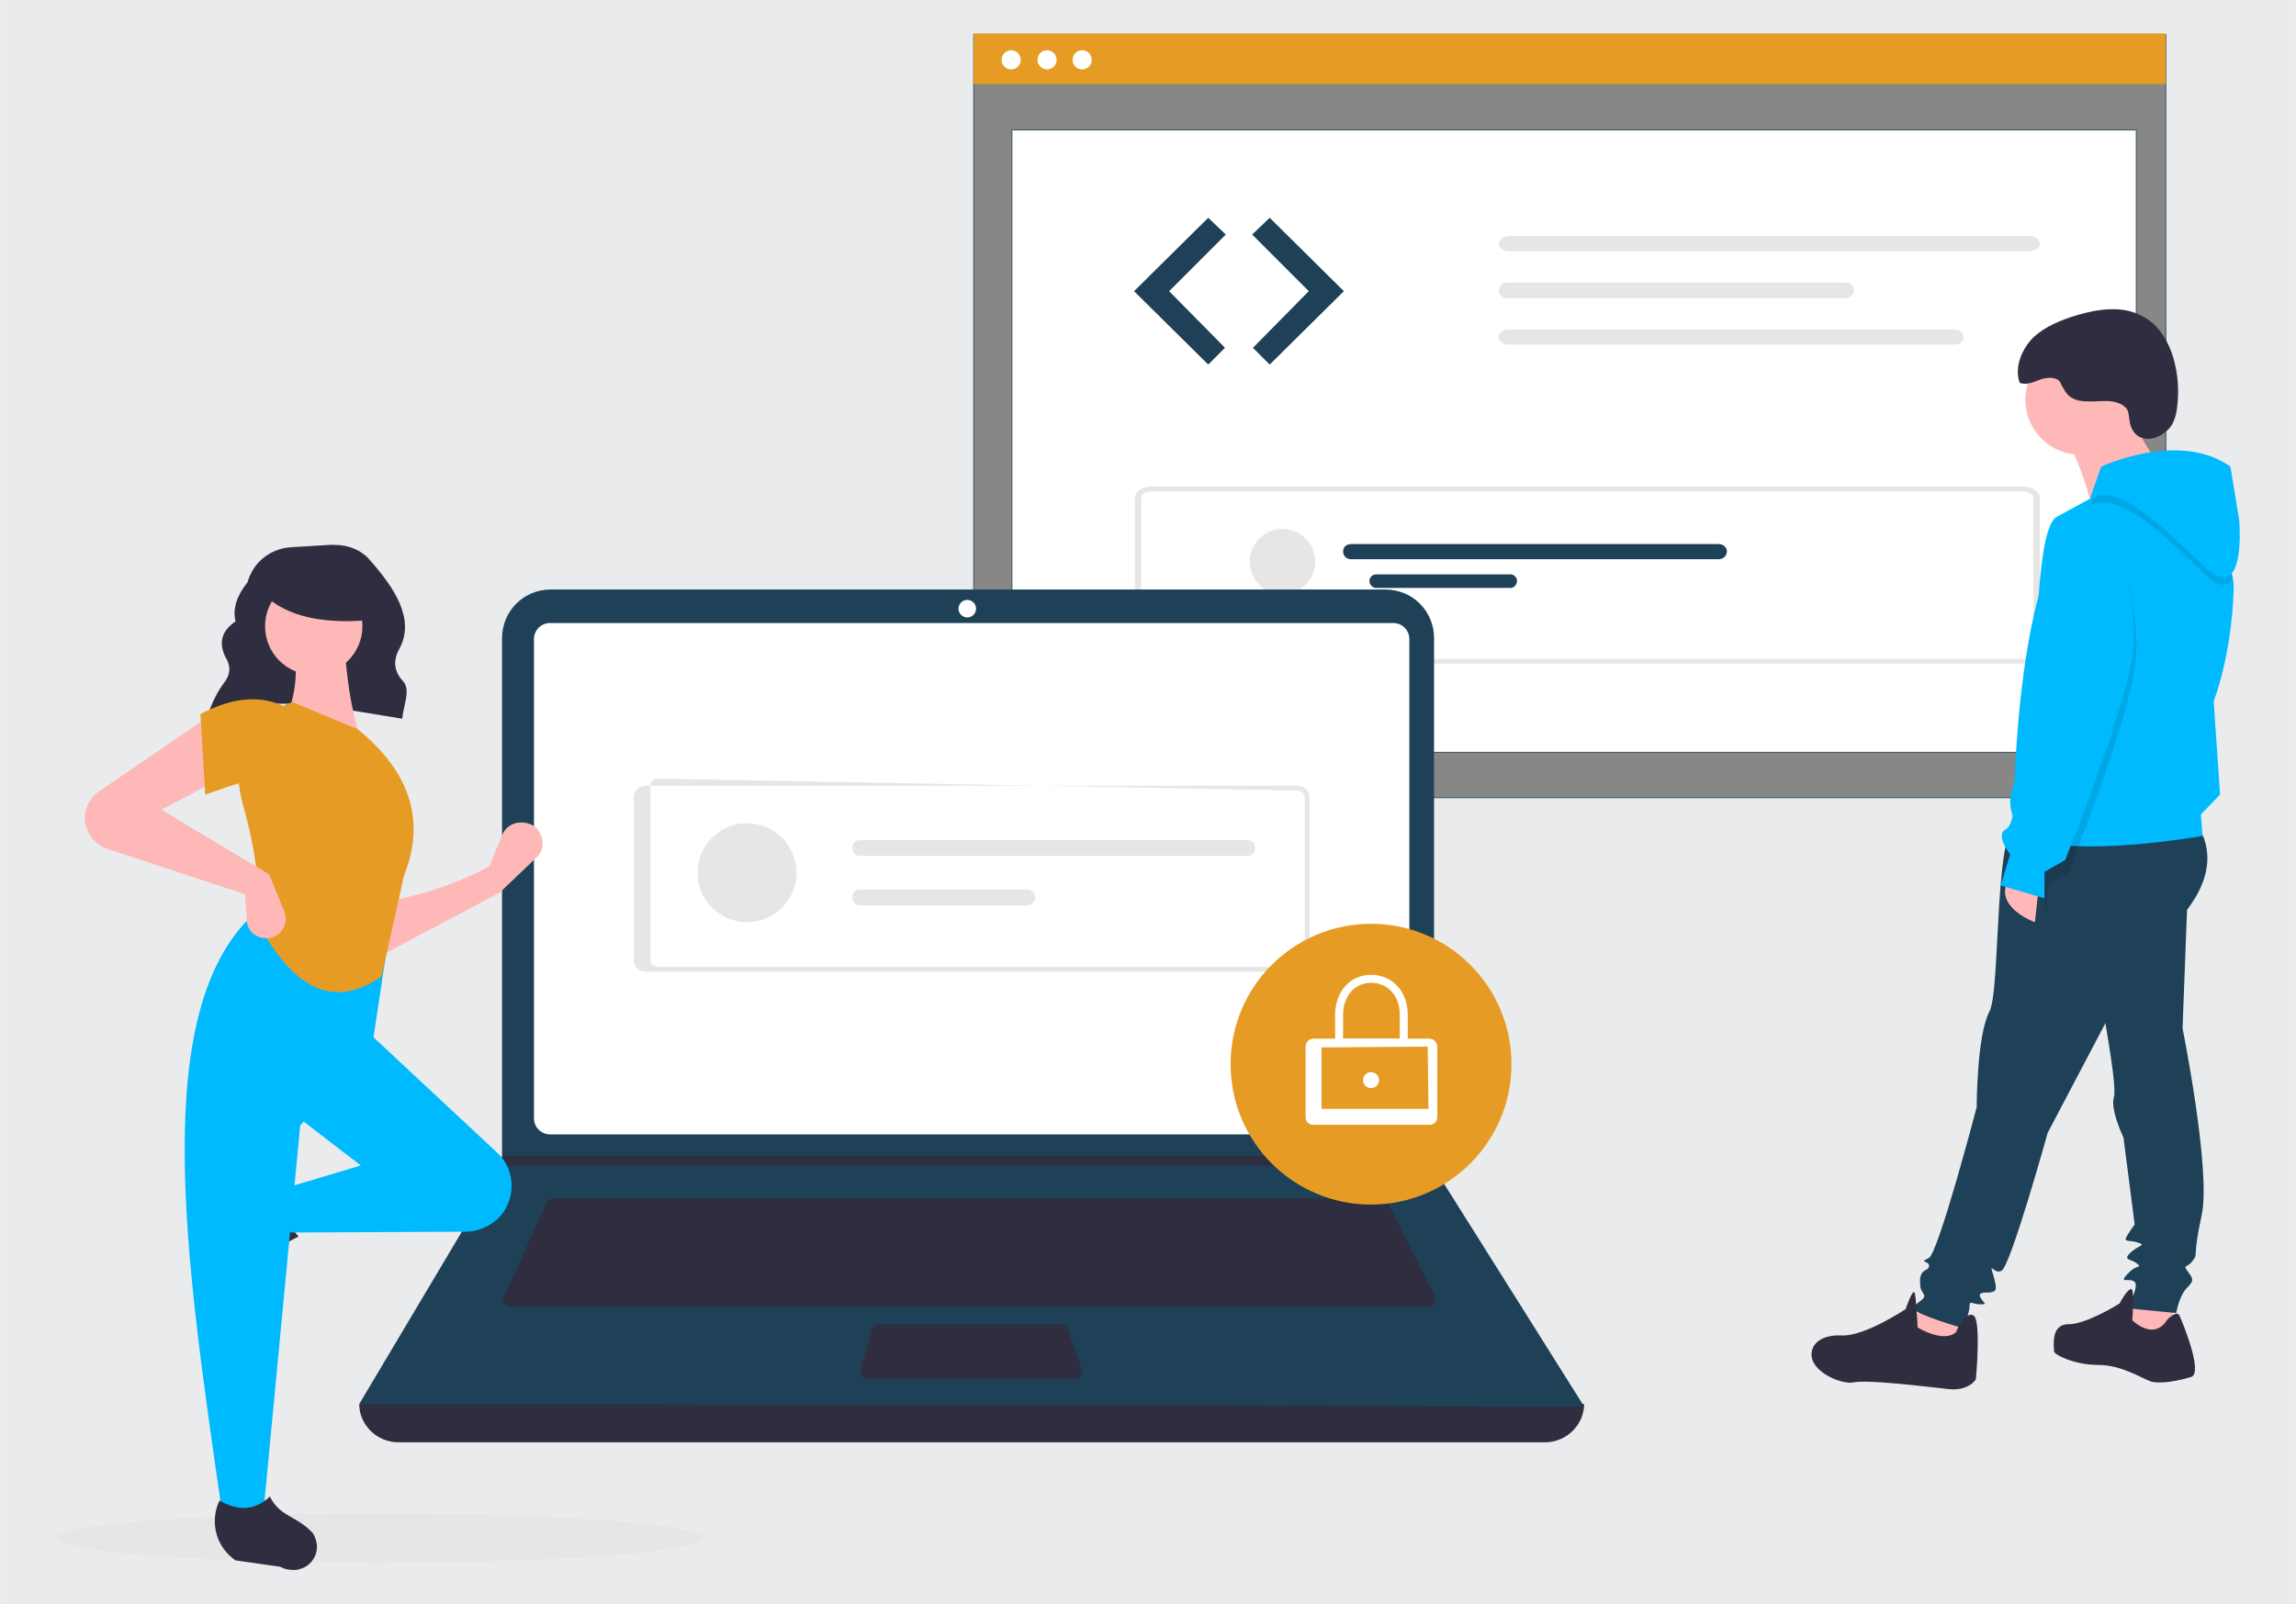 <?xml version="1.0" encoding="UTF-8"?>
<!DOCTYPE svg PUBLIC "-//W3C//DTD SVG 1.1//EN" "http://www.w3.org/Graphics/SVG/1.1/DTD/svg11.dtd">
<!-- Creator: CorelDRAW X7 -->
<svg xmlns="http://www.w3.org/2000/svg" xml:space="preserve" width="2647px" height="1850px" version="1.1" style="shape-rendering:geometricPrecision; text-rendering:geometricPrecision; image-rendering:optimizeQuality; fill-rule:evenodd; clip-rule:evenodd"
viewBox="0 0 2877 2011"
 xmlns:xlink="http://www.w3.org/1999/xlink">
 <defs>
  <style type="text/css">
   <![CDATA[
    .str0 {stroke:#1E4158;stroke-width:0.978}
    .fil8 {fill:#00BAFF}
    .fil4 {fill:#1E4158}
    .fil6 {fill:#2F2E41}
    .fil3 {fill:#E69C24}
    .fil5 {fill:#E6E6E6}
    .fil0 {fill:#EAEBEC}
    .fil9 {fill:#FEB8B8}
    .fil7 {fill:#FFB8B8}
    .fil2 {fill:white}
    .fil1 {fill:#878785}
    .fil10 {fill:black;fill-opacity:0.102}
   ]]>
  </style>
 </defs>
 <g id="Capa_x0020_1">
  <rect class="fil0" width="2877" height="2011"/>
  <g id="_2849007921712">
   <rect id="e1abf0e4-070b-4c82-8a12-ebedd4e3db02" class="fil1 str0" x="1220" y="43" width="1494" height="957" data-name="Rectangle 1"/>
   <rect id="ace8bea0-82e8-49b8-a50c-1e1cb532084f" class="fil2 str0" x="1268" y="163" width="1409" height="780" data-name="Rectangle 2"/>
   <rect id="b540f353-e277-4512-bc56-a133cea2858b" class="fil3" x="1220" y="42" width="1493.96" height="63.469" data-name="Rectangle 3"/>
   <circle id="b2b285b5-c1c3-4b12-9710-2898c7239781" class="fil2" cx="1267" cy="75" r="12" data-name="Ellipse 3"/>
   <circle id="a5a428bb-42a2-4f57-9e6c-9979c01a2490" class="fil2" cx="1312" cy="75" r="12" data-name="Ellipse 4"/>
   <circle id="a9929a25-14ce-4464-bac9-4165f1e3fae6" class="fil2" cx="1356" cy="75" r="12" data-name="Ellipse 5"/>
   <polygon id="b4a2d72b-abc3-4d2f-a2b8-a2aff6897b26" class="fil4" points="1514,273 1421,365 1514,457 1535,436 1465,365 1536,294 " data-name="Path 37"/>
   <polygon id="b5120d89-6cbe-4bfa-9a1b-cf9b07deff91" class="fil4" points="1591,273 1684,365 1591,457 1570,436 1640,365 1569,294 " data-name="Path 38"/>
   <path id="a31271bd-8e2f-469b-8cee-8b6db3f92f99" class="fil5" d="M1892 296c-8,0 -14,4 -14,9 0,6 6,10 14,10l651 0c7,0 13,-4 13,-10 0,-5 -6,-9 -13,-9l-651 0z" data-name="Path 65"/>
   <path id="bf577952-0fd5-43e0-be6b-ea1966b51a93" class="fil5" d="M2536 832l-1094 0c-11,0 -20,-7 -20,-15l0 -193c0,-8 9,-14 20,-14l1094 0c11,0 20,6 20,14l0 193c0,8 -9,15 -20,15zm-1094 -216c-7,0 -12,4 -12,8l0 193c0,5 5,9 12,9l1094 0c7,0 12,-4 12,-9l0 -193c0,-4 -5,-8 -12,-8l-1094 0z" data-name="Path 78"/>
   <circle id="f7f4957b-eaa8-456b-bf02-bacf7de3ef80" class="fil5" cx="1607" cy="704" r="41" data-name="Ellipse 13"/>
   <path id="fb0f055d-da6e-47f2-bb6d-7ff26d7b746a" class="fil4" d="M1693 682c0,0 0,0 0,0 -6,0 -10,4 -10,9 0,6 4,10 10,10l461 0c5,0 10,-4 10,-10 0,-5 -5,-9 -10,-9l-461 0z" data-name="Path 79"/>
   <path id="bfcde504-8c45-4d21-843b-87b1f7e22ce0" class="fil4" d="M1724 720c0,0 0,0 0,0 -4,0 -8,4 -8,8 0,5 4,9 8,9l169 0c0,0 0,0 0,0 4,0 8,-4 8,-9 0,-4 -4,-8 -8,-8l-169 0z" data-name="Path 80"/>
   <path id="a66699ea-75f1-4575-b6d5-52b0b1f8e30c" class="fil5" d="M1887 354c-5,1 -9,5 -9,10 0,5 4,9 9,10l427 0c5,-1 9,-5 9,-10 0,-5 -4,-9 -9,-10l-427 0z" data-name="Path 81"/>
   <path id="bbc4ca7b-25d4-4c7e-b3d4-0411f69bd48f" class="fil5" d="M1890 413c-6,0 -12,4 -12,10 0,5 6,9 12,9l559 0c6,0 12,-4 12,-9 0,-6 -6,-10 -12,-10l-559 0z" data-name="Path 82"/>
   <ellipse class="fil5" cx="475" cy="1928" rx="405" ry="31"/>
   <path class="fil6" d="M260 898c70,-30 158,-11 244,3 1,-16 11,-36 1,-47 -13,-14 -12,-28 -4,-42 19,-37 -8,-76 -36,-108 -11,-14 -28,-21 -46,-21 -2,0 -3,0 -5,0l-50 3c-26,2 -47,19 -54,44l0 0c-13,16 -19,33 -15,49 -18,12 -21,27 -13,44 7,11 7,21 0,31 -10,13 -17,28 -22,43l0 1z"/>
   <path class="fil6" d="M1936 1808l-1437 0c-27,0 -49,-22 -49,-48l0 0c522,-61 1033,-61 1535,0l0 0c0,26 -22,48 -49,48l0 0z"/>
   <path class="fil4" d="M1985 1763l-1535 -3 178 -299 1 -2 0 -659c0,0 0,0 0,0 0,-34 27,-61 61,-61 0,0 0,0 0,0l1046 0c0,0 0,0 0,0 34,0 61,27 61,61 0,0 0,0 0,0l0 664 188 299z"/>
   <path class="fil2" d="M689 781c-11,0 -20,9 -20,20l0 601c0,11 9,20 20,20l1057 0c11,0 20,-9 20,-20l0 -601c0,-11 -9,-20 -20,-20l-1057 0z"/>
   <path class="fil6" d="M693 1502c-3,0 -6,2 -8,5l-54 119c-1,1 -1,2 -1,3 0,5 4,9 8,9l1152 0c5,0 9,-4 9,-9 0,-1 0,-2 -1,-4l-60 -119c-1,-3 -4,-4 -7,-4 0,0 0,0 0,0l-1038 0z"/>
   <circle class="fil2" cx="1212" cy="763" r="11"/>
   <path class="fil6" d="M1100 1660c-4,0 -7,3 -8,7l-14 51c0,0 0,1 0,2 0,5 4,8 8,8 0,0 0,0 0,0l262 0c0,0 0,0 0,0 4,0 8,-3 8,-8 0,-1 0,-2 0,-3l-18 -51c-1,-3 -4,-6 -8,-6l-230 0z"/>
   <polygon class="fil6" points="1797,1449 1797,1461 628,1461 629,1459 629,1449 "/>
   <path class="fil5" d="M1626 1218l-817 0c-9,0 -15,-6 -15,-15l0 -203c0,-8 6,-15 15,-15l817 0c9,0 15,7 15,15l0 203c0,9 -6,15 -15,15l0 0zm-802 -242c-5,0 -9,4 -9,9l0 218c0,5 4,9 9,9l802 0c5,0 9,-4 9,-9l0 -203c0,-5 -4,-9 -9,-9l-802 -15z"/>
   <circle class="fil3" cx="1718" cy="1334" r="176"/>
   <path class="fil2" d="M1791 1410l-145 0c-6,0 -10,-4 -10,-10l0 -88c0,-5 4,-10 10,-10l145 0c6,0 10,5 10,10l0 88c0,6 -4,10 -10,10l0 0zm-135 -97l0 77 134 0 -1 -78 -133 1z"/>
   <path class="fil2" d="M1764 1312l-91 0 0 -40c0,-29 19,-50 45,-50 27,0 46,21 46,50l0 40zm-81 -10l71 0 0 -30c0,-24 -15,-40 -36,-40 -20,0 -35,16 -35,40l0 30z"/>
   <circle class="fil2" cx="1718" cy="1354" r="10"/>
   <circle class="fil5" cx="936" cy="1094" r="62"/>
   <path class="fil5" d="M1078 1053c0,0 0,0 0,0 -6,0 -10,4 -10,10 0,6 4,10 10,10 0,0 0,0 0,0l485 0c5,0 10,-4 10,-10 0,-6 -5,-10 -10,-10l-485 0z"/>
   <path class="fil5" d="M1078 1115c-6,0 -10,4 -10,10 0,6 4,10 10,10l209 0c5,0 10,-4 10,-10 0,-6 -5,-10 -10,-10l-209 0z"/>
   <path class="fil7" d="M626 1119l-151 80 -2 -67c49,-8 96,-22 140,-46l16 -39c4,-10 13,-16 24,-16 8,0 16,3 21,9l0 0c3,5 6,11 6,17 0,7 -3,14 -9,19l-45 43z"/>
   <path class="fil6" d="M257 1583l0 0c-1,-3 -1,-6 -1,-8 0,-6 2,-12 5,-16l33 -51c11,-17 29,-27 49,-27 9,0 18,2 26,7l0 0c-14,23 -12,44 5,62 -26,13 -50,30 -72,49 -5,4 -10,5 -16,5 -14,0 -26,-9 -29,-21l0 0z"/>
   <path class="fil8" d="M633 1516l0 0c-10,17 -29,27 -48,28l-221 1 -9 -55 97 -29 -82 -63 90 -105 163 152c12,11 18,26 18,42 0,10 -3,20 -8,29l0 0z"/>
   <path class="fil8" d="M330 1895l-52 0c-46,-318 -94,-636 46,-755l164 27 -21 139 -91 105 -46 484z"/>
   <path class="fil6" d="M375 1967l0 0c-2,1 -5,1 -8,1 -5,0 -11,-1 -16,-4l-56 -8c-16,-11 -26,-29 -26,-49 0,-9 2,-18 6,-26l0 0c24,14 45,12 63,-5 13,26 34,24 54,46 3,5 5,11 5,17 0,13 -9,25 -22,28l0 0z"/>
   <path class="fil7" d="M452 927l-96 -23c16,-32 18,-68 10,-107l65 -2c2,48 8,93 21,132z"/>
   <path class="fil3" d="M478 1224c-69,48 -118,2 -156,-69 5,-43 -3,-95 -19,-151 -2,-9 -4,-19 -4,-28 0,-43 27,-81 67,-96l0 0 82 34c70,57 84,119 58,184l-28 126z"/>
   <path class="fil7" d="M278 975l-76 40 135 81 19 46c1,3 2,6 2,10 0,10 -7,20 -17,23l0 0c-2,1 -5,1 -8,1 -13,0 -24,-10 -24,-23l-2 -32 -173 -57c-12,-4 -21,-13 -25,-25l0 0c-2,-4 -3,-9 -3,-14 0,-13 7,-25 18,-33l139 -95 15 78z"/>
   <path class="fil3" d="M355 983c-32,-14 -61,1 -98,13l-6 -101c37,-19 71,-25 104,-10l0 98z"/>
   <circle class="fil7" cx="393" cy="785" r="61"/>
   <path class="fil6" d="M466 777c-61,6 -107,-4 -136,-32l0 -23 131 0 5 55z"/>
   <polygon id="a9e5a31c-10e6-4175-9779-4994367672f7" class="fil9" points="2460,1646 2456,1694 2383,1670 2413,1634 " data-name="Path 4"/>
   <polygon id="f499a4aa-6a35-40fc-8432-e4c7ab26d048" class="fil9" points="2724,1630 2721,1677 2680,1683 2656,1660 2684,1616 " data-name="Path 5"/>
   <path id="fb70bf31-eafd-4d8a-8310-5130d8d104e1" class="fil4" d="M2754 1036c0,0 32,39 -8,97 -41,59 -90,116 -90,116l-90 171c0,0 -47,169 -58,173 -10,5 -16,-14 -10,6 6,21 2,19 -3,21 -4,1 -18,-2 -13,7 5,8 9,8 -1,8 -10,0 -13,-6 -13,3 0,8 -8,27 -8,27 0,0 -59,-17 -61,-24 -3,-7 15,-11 12,-18 -4,-7 -5,-7 -5,-18 0,-10 7,-13 7,-13 0,0 6,-2 4,-7 -3,-5 -12,-2 0,-8 12,-6 60,-189 60,-189 0,0 0,-90 16,-120 15,-30 4,-242 40,-245 37,-2 221,13 221,13z" data-name="Path 6"/>
   <path id="a89455c2-275d-4b70-b13c-192fbe474176" class="fil4" d="M2742 1104l-7 185c0,0 36,179 24,234 -12,55 -4,48 -11,57 -7,10 -13,5 -7,13 6,9 10,11 0,21 -10,9 -14,32 -14,32l-61 -6c0,0 15,-28 9,-33 -6,-6 -21,3 -9,-10 12,-13 19,-7 12,-13 -7,-6 -18,-4 -9,-13 10,-10 21,-10 11,-13 -9,-4 -20,0 -15,-8 4,-7 10,-15 10,-15l-14 -109c0,0 -17,-35 -12,-51 5,-15 -20,-143 -20,-143l113 -128z" data-name="Path 7"/>
   <path id="a3024be5-ad86-493a-9bfb-258ab58160a1" class="fil6" d="M2716 1654c0,0 12,-12 15,-5 4,8 30,72 15,77 -16,5 -38,9 -50,6 -12,-4 -37,-21 -67,-21 -30,0 -55,-13 -55,-17 0,-5 -5,-34 18,-34 23,0 64,-26 64,-26 0,0 10,-19 15,-18 4,1 1,39 1,39 0,0 27,27 44,-1z" data-name="Path 8"/>
   <path id="a57c92ce-496a-44de-934b-3ddd78679762" class="fil6" d="M2451 1670c0,0 11,-27 22,-21 10,6 3,80 3,80 0,0 -9,16 -37,12 -27,-3 -100,-12 -117,-8 -16,3 -62,-17 -50,-44 0,0 6,-16 35,-15 29,2 81,-33 81,-33 0,0 8,-24 11,-21 2,2 4,44 4,44 0,0 32,20 48,6z" data-name="Path 9"/>
   <circle id="fa315d33-3eeb-4d45-ab88-aeb0e9694c5a" class="fil9" cx="2607" cy="501" r="69" data-name="Ellipse 2"/>
   <path id="fbae87ba-2986-46ef-9932-134b7e0cae24" class="fil9" d="M2661 506c0,0 37,74 50,81 13,7 -89,51 -89,51 0,0 -17,-73 -37,-88 -21,-16 76,-44 76,-44z" data-name="Path 10"/>
   <path id="fc15680c-e415-4000-ac02-b1f296562473" class="fil9" d="M2555 1110l-5 46c0,0 -51,-18 -34,-52l39 6z" data-name="Path 11"/>
   <path id="ae3770ab-4aa4-41b9-9f4d-4c69df699916" class="fil8" d="M2535 1042c35,39 225,6 225,6l-2 -27 24 -25 -8 -117c0,0 22,-55 25,-138 0,-1 0,-2 0,-3 0,-5 0,-9 -1,-13 -12,-74 -134,-123 -137,-121 -2,0 -20,9 -38,19 -22,12 -44,24 -44,24 -29,10 -24,182 -34,197 -9,16 0,70 0,70l-10 51c0,0 -36,39 0,77z" data-name="Path 12"/>
   <path id="b41fb511-fd5e-48e5-b733-0d9230f6b6d5" class="fil10" d="M2650 664c0,0 34,100 26,168 -7,68 -84,262 -84,262l-26 15 0 33 -19 -50 51 -106c0,0 -63,-366 52,-322z" data-name="Path 13"/>
   <path id="efbdbf49-3b58-4bc5-8391-5fbab31acdf7" class="fil10" d="M2619 634c35,-19 87,31 142,84 20,20 31,18 37,7 -12,-74 -134,-123 -137,-121 -2,0 -20,9 -38,19l-4 11z" data-name="Path 14"/>
   <path id="a2828270-d54b-4ede-bb2b-8639f55947f0" class="fil8" d="M2619 625l14 -40c0,0 98,-46 162,0l11 67c0,0 10,111 -45,57 -55,-53 -107,-104 -142,-84z" data-name="Path 15"/>
   <path id="f68da632-d878-40c3-a103-67cfc5c970db" class="fil8" d="M2647 648c0,0 33,100 26,168 -7,68 -85,262 -85,262l-26 15 0 33 -55 -16 12 -39c0,0 -19,-24 -6,-31 13,-7 11,-46 11,-46 0,0 7,-390 123,-346z" data-name="Path 16"/>
   <path id="f57115f6-7f5b-4177-880b-f5eff1305e5b" class="fil6" d="M2669 530c-1,-5 -1,-11 -3,-16 -4,-7 -13,-10 -21,-11 -11,-1 -21,1 -32,0 -10,0 -21,-4 -26,-14 -2,-3 -4,-7 -6,-11 -6,-6 -16,-5 -25,-2 -8,3 -16,7 -25,4 -7,-19 2,-42 17,-57 15,-14 35,-22 55,-28 27,-8 57,-12 81,1 36,18 48,68 45,106 -1,14 -3,30 -15,39 -16,14 -40,13 -45,-11z" data-name="Path 17"/>
  </g>
 </g>
</svg>
